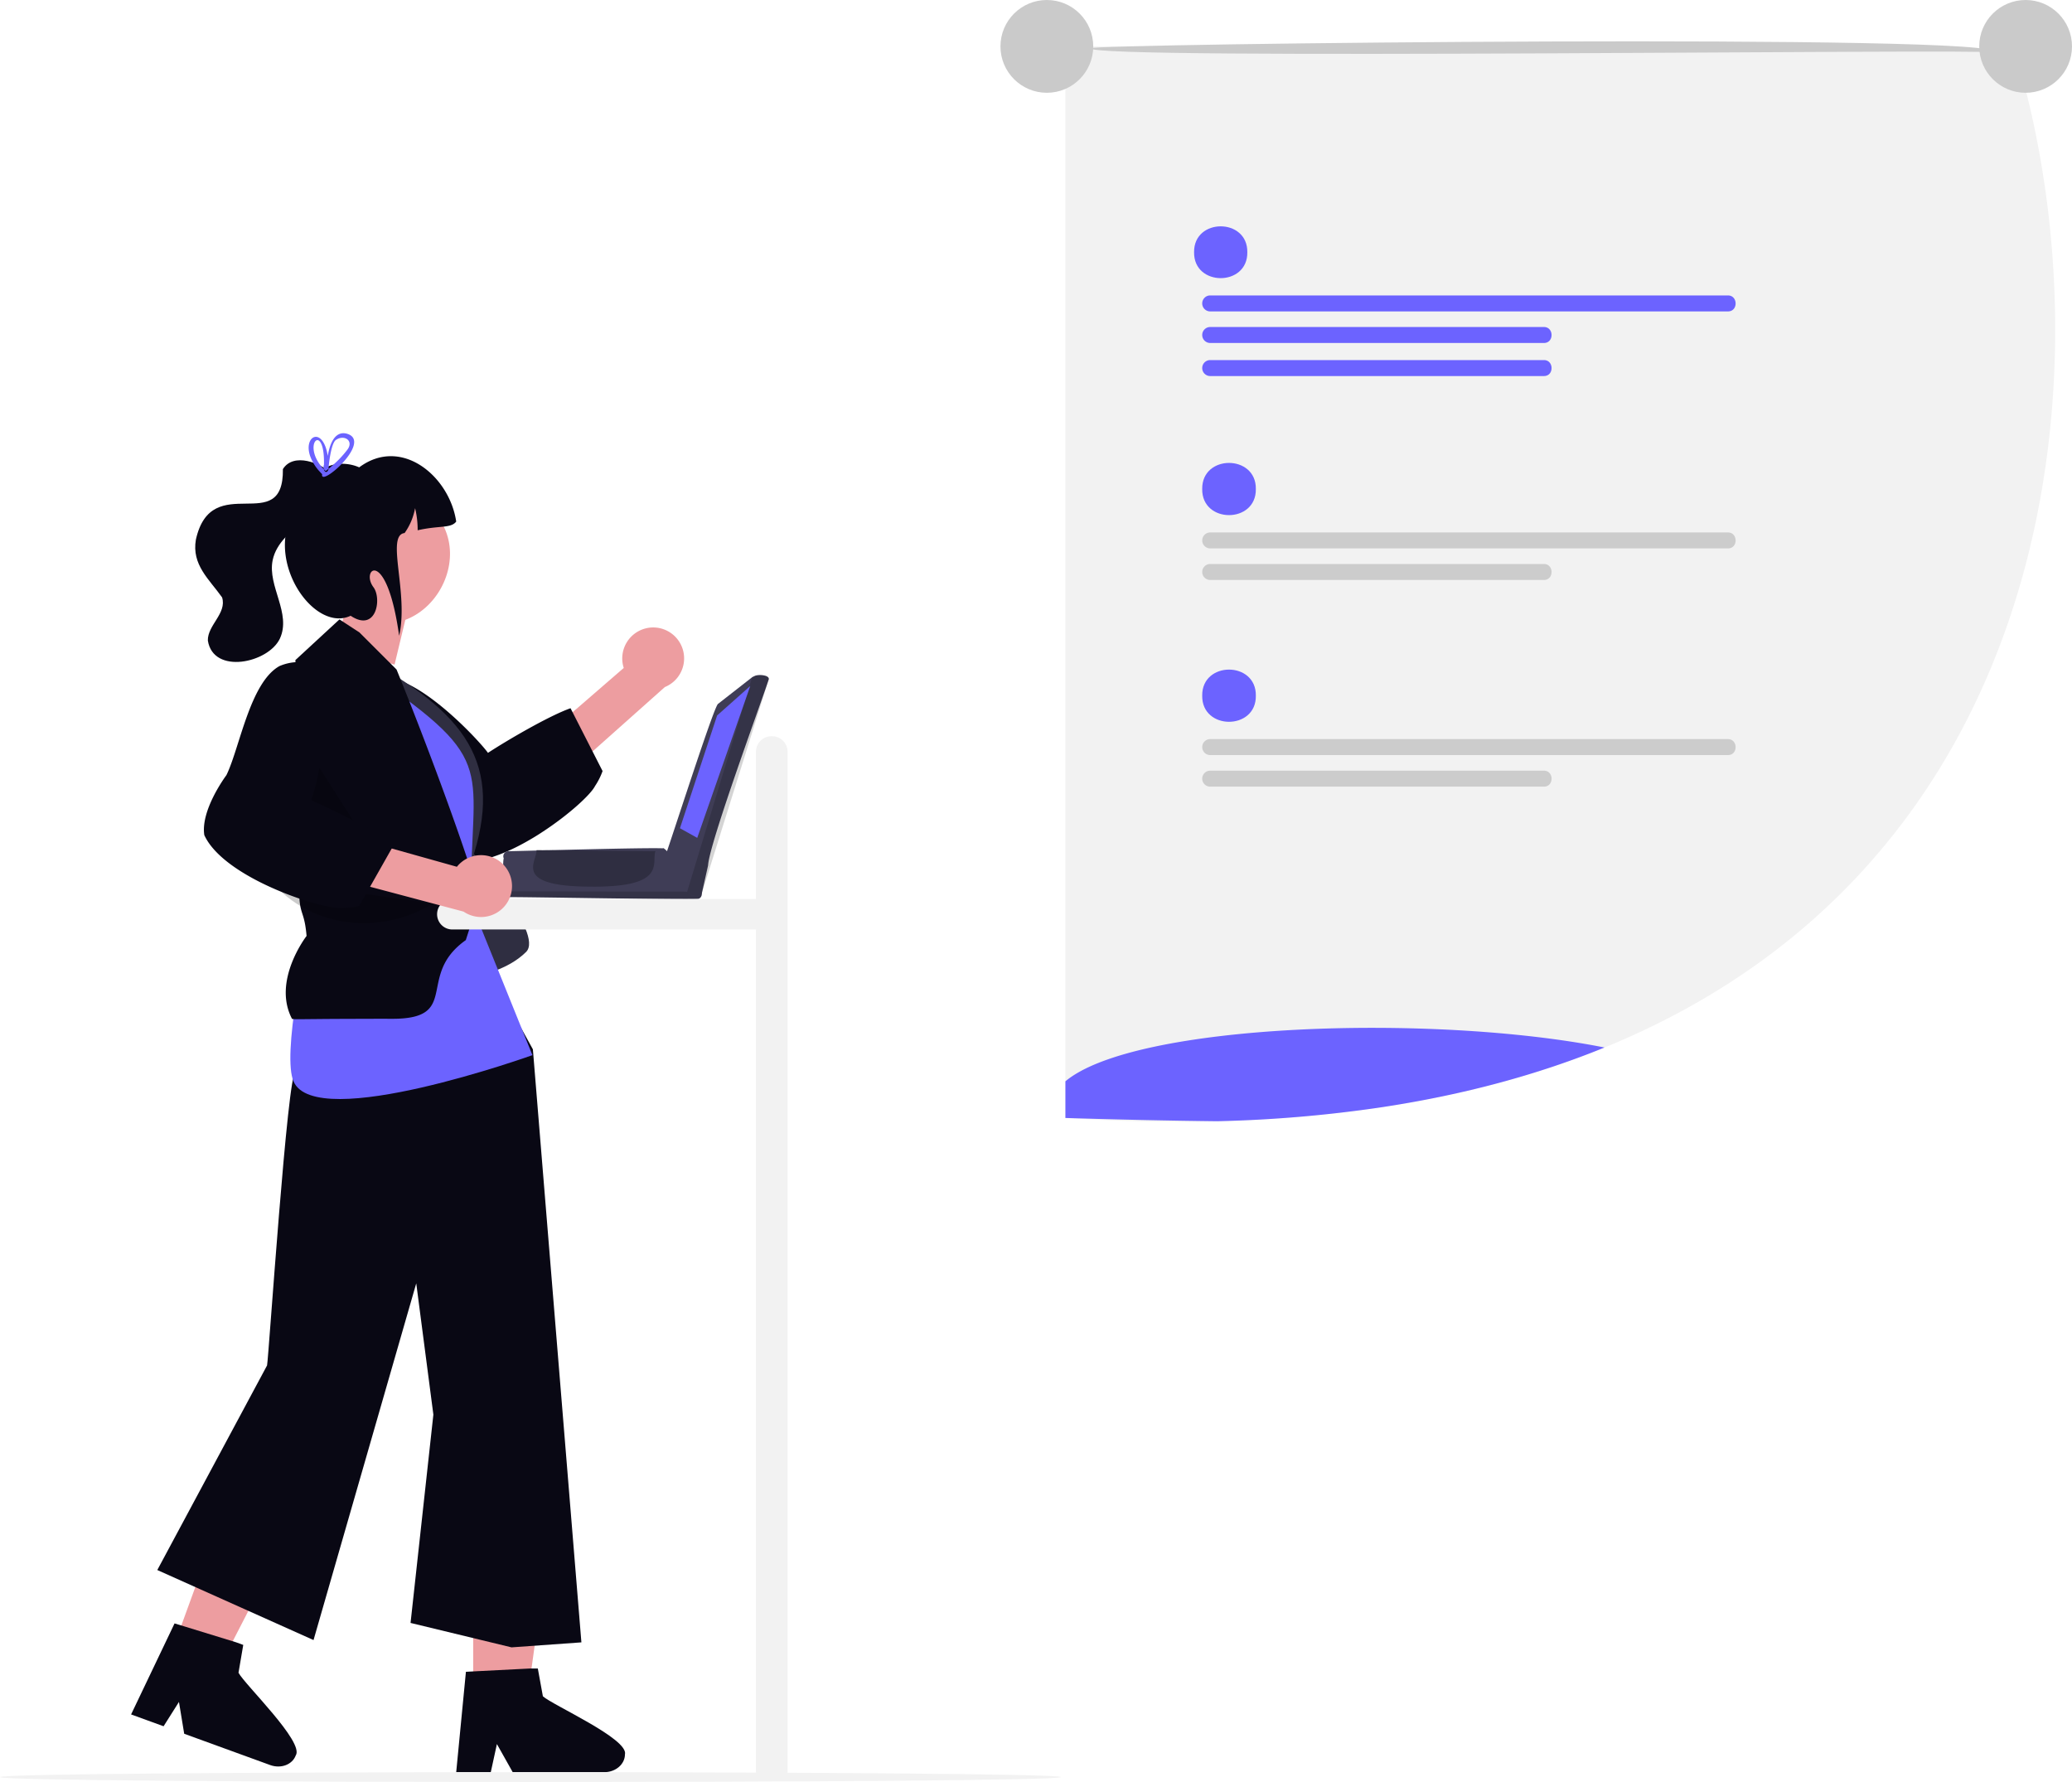 <svg xmlns="http://www.w3.org/2000/svg" width="800.128" height="688.104" viewBox="0 0 800.128 688.104" xmlns:xlink="http://www.w3.org/1999/xlink" role="img" artist="Katerina Limpitsouni" source="https://undraw.co/"><g transform="translate(-495.411 -250.992)"><g transform="translate(580.986 816.982) rotate(20)"><path d="M0,72.523H19.418L28.653,0,0,0Z" transform="translate(6.484 0)" fill="#ed9da0"/><path d="M33.471,10.725,31.517,0H28.528L8.407,1.027l-4.657.247L.191,38.066,0,40.039H13.35l.429-1.959,1.939-8.9,5.006,8.9,1.1,1.959H57.215c4.383-.024,7.928-3.085,7.947-6.863C66.656,27.163,37.222,14.164,33.471,10.725Z" transform="translate(0 62.152)" fill="#090814"/></g><path d="M1.129.48,24.637,2.17l-6.5,27.077L-4.584,22.719Z" transform="translate(629.641 478.382)" fill="#ed9da0"/><g transform="translate(671.581 833.503)"><path d="M253.4,634.732h21.04l10.008-72.523-31.052,0Z" transform="translate(-246.844 -562.209)" fill="#ed9da0"/><path d="M439.681,745.208l-1.954-10.726h-2.989l-20.121,1.027-4.657.247-3.56,36.792-.191,1.972h13.35l.429-1.959,1.939-8.9,5.006,8.9,1.1,1.959h35.394c4.383-.024,7.928-3.085,7.947-6.863C472.866,761.645,443.432,748.646,439.681,745.208Z" transform="translate(-406.21 -672.71)" fill="#090814"/></g><path d="M458.8,362.739a11.967,11.967,0,0,0-9.58,15.5l-20.536,17.775,7.758,15.114,28.648-25.509a11.95,11.95,0,0,0-6.29-22.884Z" transform="translate(287.058 130.678)" fill="#ed9da0"/><path d="M446.88,408.17l-7.714-15.122-.794-1.554c-8.258,2.9-24.48,12.388-31.877,17.232-2.711-3.778-17.787-20.215-30.822-26.522,0-.011-.011,0-.011,0q-1.344-.647-2.654-1.157a18.334,18.334,0,0,0-6.341-1.316,9.761,9.761,0,0,0-2.847.408,8.005,8.005,0,0,0-2.677,1.373c-2.121,1.634-3.732,4.481-4.64,8.882a17.373,17.373,0,0,0,.805,6.171c3.63,12.036,17.969,25.479,23.04,34.146.5,1.339,5.479,14.52,13.341,19.194a12.684,12.684,0,0,0,1.282.681c.488.068.976.125,1.486.147h.011a20.853,20.853,0,0,0,2.394.034c.408-.011.828-.045,1.248-.079.091-.011.17-.011.261-.023a37.827,37.827,0,0,0,7.7-1.679c.284-.091.567-.182.851-.284a63.377,63.377,0,0,0,6.319-2.541c1.191-.545,2.371-1.134,3.551-1.747,1.429-.749,2.859-1.543,4.254-2.371,1.2-.692,2.382-1.418,3.539-2.167v-.011c.272-.159.545-.34.817-.533h.011c10.346-6.727,18.786-14.543,20.408-17.776a26.268,26.268,0,0,0,2.927-5.8Z" transform="translate(277.355 132.98)" fill="#090814"/><path d="M396.035,451.693s28.44,32,21.291,39.148-18.273,9.026-18.273,9.026l-13.6-1.048Z" transform="translate(281.249 127.734)" fill="#2f2e41"/><path d="M364.027,376.021c36.681,21.462,49.016,41.964,32.052,83.221Z" transform="translate(278.368 132.481)" fill="#2f2e41"/><path d="M341.36,535.966c-2.976-1.384-10.368,110.285-10.971,113.091l-42.387,79L348.334,755.1,388,617.356l6.612,50.689L385.8,748.486l39,9.431,26.974-1.927-18.734-229-35.549-64.458Z" transform="translate(268.151 129.192)" fill="#090814"/><path d="M364.993,378.81c49.807,34.358,37.645,34.97,38.051,88l23.733,58.766s-83.666,30.023-92.244,10.152S364.993,378.81,364.993,378.81Z" transform="translate(274.239 132.855)" fill="#6c63ff"/><path d="M403.9,458.894c-.1-.363-.227-.783-.363-1.225v-.011c-.216-.715-.465-1.5-.76-2.394-.182-.567-.374-1.18-.59-1.826-.136-.408-.272-.828-.42-1.271-3.993-12.059-12.047-34.543-21.826-59.4v-.011q-1.77-4.475-3.607-9.041c-.113-.272-.216-.556-.329-.828-.488-1.214-.987-2.439-1.486-3.664L360.192,364.9l-7.725-5.037-17.016,15.711s.011.272.034.805c.238,4.844,1.407,31,1.554,61.927.034,7.793.011,15.893-.125,24.027v.216c-.034,2.133,0,3.789.1,5.128a22.338,22.338,0,0,0,.329,2.836c.635,3.494,1.8,4.311,2.428,11.582,0,0-13.386,17.254-5.615,32.024a10.649,10.649,0,0,0,1.861.113c2.745.045,9.143-.125,26.738-.136,3.052-.023,6.432-.023,10.187-.011,24.605,0,11.344-14.237,24.492-27.2.284-.284.567-.556.873-.828a29.791,29.791,0,0,1,2.949-2.348l2.2-6.829.7-2.189.011-.284.068-3.029.147-6.035.1-4.016a14.906,14.906,0,0,0-.59-2.427Z" transform="translate(274.028 130.309)" fill="#090814"/><path d="M183.722,274.171l-3.908,24.39,26.453,10.911Z" transform="translate(432.965 270.036)" opacity="0.2"/><path d="M380.34,313.365c29.593,16.839,5.3,61.27-24.846,45.449C325.9,341.975,350.2,297.544,380.34,313.365Z" transform="translate(275.417 129.694)" fill="#ed9da0"/><path d="M326.6,448.837c15.692,18.493,42.433,21.163,62.741,8.753Z" transform="translate(273.339 142.268)" opacity="0.2"/><path d="M397.592,324.19c-2.074,2.7-6.406,1.432-14.889,3.357a35.368,35.368,0,0,0-.989-8.538,24.034,24.034,0,0,1-4.052,9.609c-7.366.817,1.664,23.2-2.108,39.65-4.86-34.712-15.081-25.618-9.917-18.733,3.306,4.408,1.1,17.631-8.815,11.019-16.363,7.777-39.669-30.854-13.839-48.971-.462-9.793,10.435-11.34,17.145-8.329C376.411,291.123,395.015,306.666,397.592,324.19Z" transform="translate(273.989 128.206)" fill="#090814"/><path d="M40.045,2.355C35.788,28.533,12.967-2.46,2.236,23.3c-3.374,9.329,2.415,16,6.076,23.747C9.148,53.413.869,56.642,0,62.5c-.241,13.43,21.426,12.608,27.483,4.135,6.224-8.87-1.208-20.771,2.533-30.291,5.258-13.218,26.641-13.317,28.5-28.695C54.914,2.511,45.213-3.373,40.045,2.355Z" transform="matrix(0.985, -0.174, 0.174, 0.985, 564.801, 436.779)" fill="#090814"/><path d="M347.267,303.87c-.216.091-.431.182-.624.284h-.011c-.182.091-.363.182-.545.284-.023.011-.034.023-.057.034-.238-.227-.476-.454-.726-.681a2.624,2.624,0,0,0,.045,1.112l.034.136c.227.238.465.465.715.7.227-.17.442-.352.669-.522.136-.113.272-.227.42-.34.023-.295.057-.635.091-1.01Zm6.829-12.615c-5.059-1.157-6.693,5.457-7.181,8.644-1.838-11.571-9.484-7.929-6.84-.034a17.678,17.678,0,0,0,3.891,6.262c.238.272.5.545.771.817-.306,1.588,1.237,1.18,3.324-.284a27.8,27.8,0,0,0,4.254-3.732C356.479,298.561,359.723,292.719,354.1,291.256Zm.159,6.511a39.642,39.642,0,0,1-5.23,5.547q-.9.817-1.838,1.565c-.011.1-.011.193-.023.272a2.082,2.082,0,0,1-.159.318c-.635,1.146-1.35.522-1.622-.431-.023-.034-.057-.068-.079-.1a15.986,15.986,0,0,1-2.348-3.108c-4.685-8.122,2.859-13.647,2.484,1.52a1.438,1.438,0,0,0-.136.442,2.624,2.624,0,0,0,.045,1.112l.034.136c.227.238.465.465.715.7.227-.17.442-.352.669-.522.136-.113.272-.227.42-.34.023-.295.057-.635.091-1.01v-.011c.295-3.04,1.1-8.508,2.586-9.994,3.267-2.507,7.5.2,4.39,3.9Zm-6.988,6.1c-.216.091-.431.182-.624.284h-.011c-.182.091-.363.182-.545.284-.023.011-.034.023-.057.034-.238-.227-.476-.454-.726-.681a2.624,2.624,0,0,0,.045,1.112l.034.136c.227.238.465.465.715.7.227-.17.442-.352.669-.522.136-.113.272-.227.42-.34.023-.295.057-.635.091-1.01Z" transform="translate(275.075 127.156)" fill="#6c63ff"/><path d="M404.686,432.751c8.225-.164,52.405-1.432,59.65-1.12.41-1.435,14.144,16.166,14.478,16.275a2.006,2.006,0,0,1-.671,3.225c-.807.491-72.032-.827-72.895-.655a1.981,1.981,0,0,1-1.768-1.152L403,448.258c-.049-1.824-.647-11.147-.111-12.741a1.973,1.973,0,0,1,1.792-2.767Z" transform="translate(287.048 146.936)" fill="#3f3d56"/><path d="M402.971,446.61c.418,1,.953,2.267,2.244,2.22l72.143.81a1.99,1.99,0,0,0,1.736-2.921Z" transform="translate(287.081 148.583)" opacity="0.17" style="isolation:isolate"/><path d="M457.959,401.223c.777-.858,20.064-61.811,21.674-62.321L492.8,328.614l1.177-.565c1.637-.574,5.563-.186,5.209,1.411h0c-3.094,9.473-22.992,63.426-23.428,71.838l-2.4,10.716a1.424,1.424,0,0,1-.9.9,3.074,3.074,0,0,1-1.652.18,4.29,4.29,0,0,1-3.192-1.473C467.441,411.246,457.058,401.442,457.959,401.223Z" transform="translate(293.088 183.869)" fill="#3f3d56"/><path d="M491.847,328.621l-25.186,83.012c.842,1.362,4.784,2.315,5.7.529.016,0,25.838-82.645,25.864-82.695C498.5,327.479,493.356,327.416,491.847,328.621Z" transform="translate(294.045 183.861)" opacity="0.17" style="isolation:isolate"/><path d="M333.25,200.416,320.459,211.8,306.1,255.353l6.674,3.718Z" transform="translate(451.883 315.462)" fill="#6c63ff"/><path d="M499.429,433c-.577,4.226,2.162,11.268-17.152,12.442h-.144c-2.53.165-5.167.222-7.784.168-2.146.008-4.284-.059-6.342-.2h-.144c-22.2-1.442-13.837-9.86-14.126-13.884l14.99.134,30.988.268A2.822,2.822,0,0,0,499.429,433Z" transform="translate(248.843 147.746)" fill="#2f2e41"/><path d="M567.744,764.073c-.715,2.521-408.867,2.521-409.638.006C158.82,761.552,566.972,761.552,567.744,764.073Z" transform="translate(337.305 173.131)" fill="#f2f2f2"/><path d="M509.9,388.455a6,6,0,0,0-6.1,5.888v56.962H386.762a5.892,5.892,0,1,0,0,11.777H503.8v327.6H516V394.344a6,6,0,0,0-6.1-5.888Z" transform="translate(283.532 146.824)" fill="#f2f2f2"/><path d="M876.451,536.046c-25.36,10.35-54.025,18.238-86.285,23.1a510.936,510.936,0,0,1-63.3,5.369q-27.823.7-58.6-1.254V157.136a7.677,7.677,0,0,1,7.677-7.666l3.062.011,12.281.033h.211l329.677.821h1.5l11.914.033q2.563,8.254,4.77,17.006C1069.045,285.288,1047.125,466.389,876.451,536.046Z" transform="translate(238.564 119.434)" fill="#f2f2f2"/><path d="M736.6,304.537c.2,13.436-20.91,13.437-20.712,0C715.692,291.1,736.8,291.1,736.6,304.537Z" transform="translate(243.771 135.288)" fill="#6c63ff"/><path d="M918.867,318.66H718.973a3.078,3.078,0,1,0,0,6.157H918.867C922.917,324.883,922.817,318.594,918.867,318.66Z" transform="translate(243.772 137.935)" fill="#ccc"/><path d="M847.8,329.64H718.974a3.084,3.084,0,0,0,0,6.168H847.8C851.83,335.863,851.763,329.585,847.8,329.64Z" transform="translate(243.771 139.135)" fill="#ccc"/><path d="M918.868,236.16H718.974a3.084,3.084,0,1,0,0,6.168H918.868C922.917,242.383,922.817,236.1,918.868,236.16Z" transform="translate(243.771 128.913)" fill="#6c63ff"/><path d="M847.8,247.15H718.974a3.084,3.084,0,1,0,0,6.168H847.8C851.83,253.373,851.763,247.095,847.8,247.15Z" transform="translate(243.771 130.115)" fill="#6c63ff"/><path d="M847.8,258.66H718.974a3.084,3.084,0,1,0,0,6.168H847.8C851.83,264.883,851.763,258.6,847.8,258.66Z" transform="translate(243.771 131.374)" fill="#6c63ff"/><path d="M736.6,376.476c.2,13.436-20.91,13.437-20.712,0C715.692,363.04,736.8,363.04,736.6,376.476Z" transform="translate(243.771 143.155)" fill="#6c63ff"/><path d="M918.868,390.59H718.974a3.084,3.084,0,1,0,0,6.168H918.868C922.917,396.813,922.817,390.535,918.868,390.59Z" transform="translate(243.771 145.8)" fill="#ccc"/><path d="M847.8,401.58H718.974a3.084,3.084,0,1,0,0,6.168H847.8C851.83,407.8,851.763,401.525,847.8,401.58Z" transform="translate(243.771 147.002)" fill="#ccc"/><path d="M733.617,222.11c.195,13.336-20.754,13.336-20.557,0C712.865,208.773,733.813,208.773,733.617,222.11Z" transform="translate(243.461 126.283)" fill="#6c63ff"/><path d="M1025.474,152.019c-1.591-1.6-348.851,3.069-348.456-1.614C675.309,148.638,1035,144.6,1025.474,152.019Z" transform="translate(239.52 119.241)" fill="#cacaca"/><circle cx="17.913" cy="17.913" r="17.913" transform="translate(881.751 250.992)" fill="#cacaca"/><circle cx="17.913" cy="17.913" r="17.913" transform="translate(1259.713 250.992)" fill="#cacaca"/><path d="M876.451,498.688c-25.36,10.35-54.025,18.238-86.285,23.1a510.936,510.936,0,0,1-63.3,5.369q-28.621-.333-58.6-1.254V511.745C695.172,489.17,810.433,485.565,876.451,498.688Z" transform="translate(238.564 156.791)" fill="#6c63ff"/><path d="M412.288,444.386a11.966,11.966,0,0,0-18.216.55L367.923,437.6l-8.337,14.8,37.073,9.848a11.95,11.95,0,0,0,15.629-17.86Z" transform="translate(277.771 140.757)" fill="#ed9da0"/><path d="M361.441,435.487c-1.895-.987-3.789-1.951-5.638-2.847-4.016-1.985-7.748-3.721-10.493-4.9a94.87,94.87,0,0,0,3.2-12.5c3.222-16.245,5.411-41.565-9.279-40.816a19.169,19.169,0,0,0-6.171,1.5c-11.446,6.364-15.371,31.673-20.5,42.12-.9,1.214-9.994,13.828-8.531,23.165,4.152,9.075,17.356,16.835,29.733,21.883l.011.011c2.382.976,4.742,1.849,6.988,2.62,2.564.874,5,1.6,7.192,2.167,4.367,1.134,7.782,1.645,9.427,1.418a26.575,26.575,0,0,0,6.455-.749l2.6-4.583,1.6-2.836,8.361-14.77.862-1.52A124.814,124.814,0,0,0,361.441,435.487Z" transform="translate(270.283 132.265)" fill="#090814"/></g></svg>